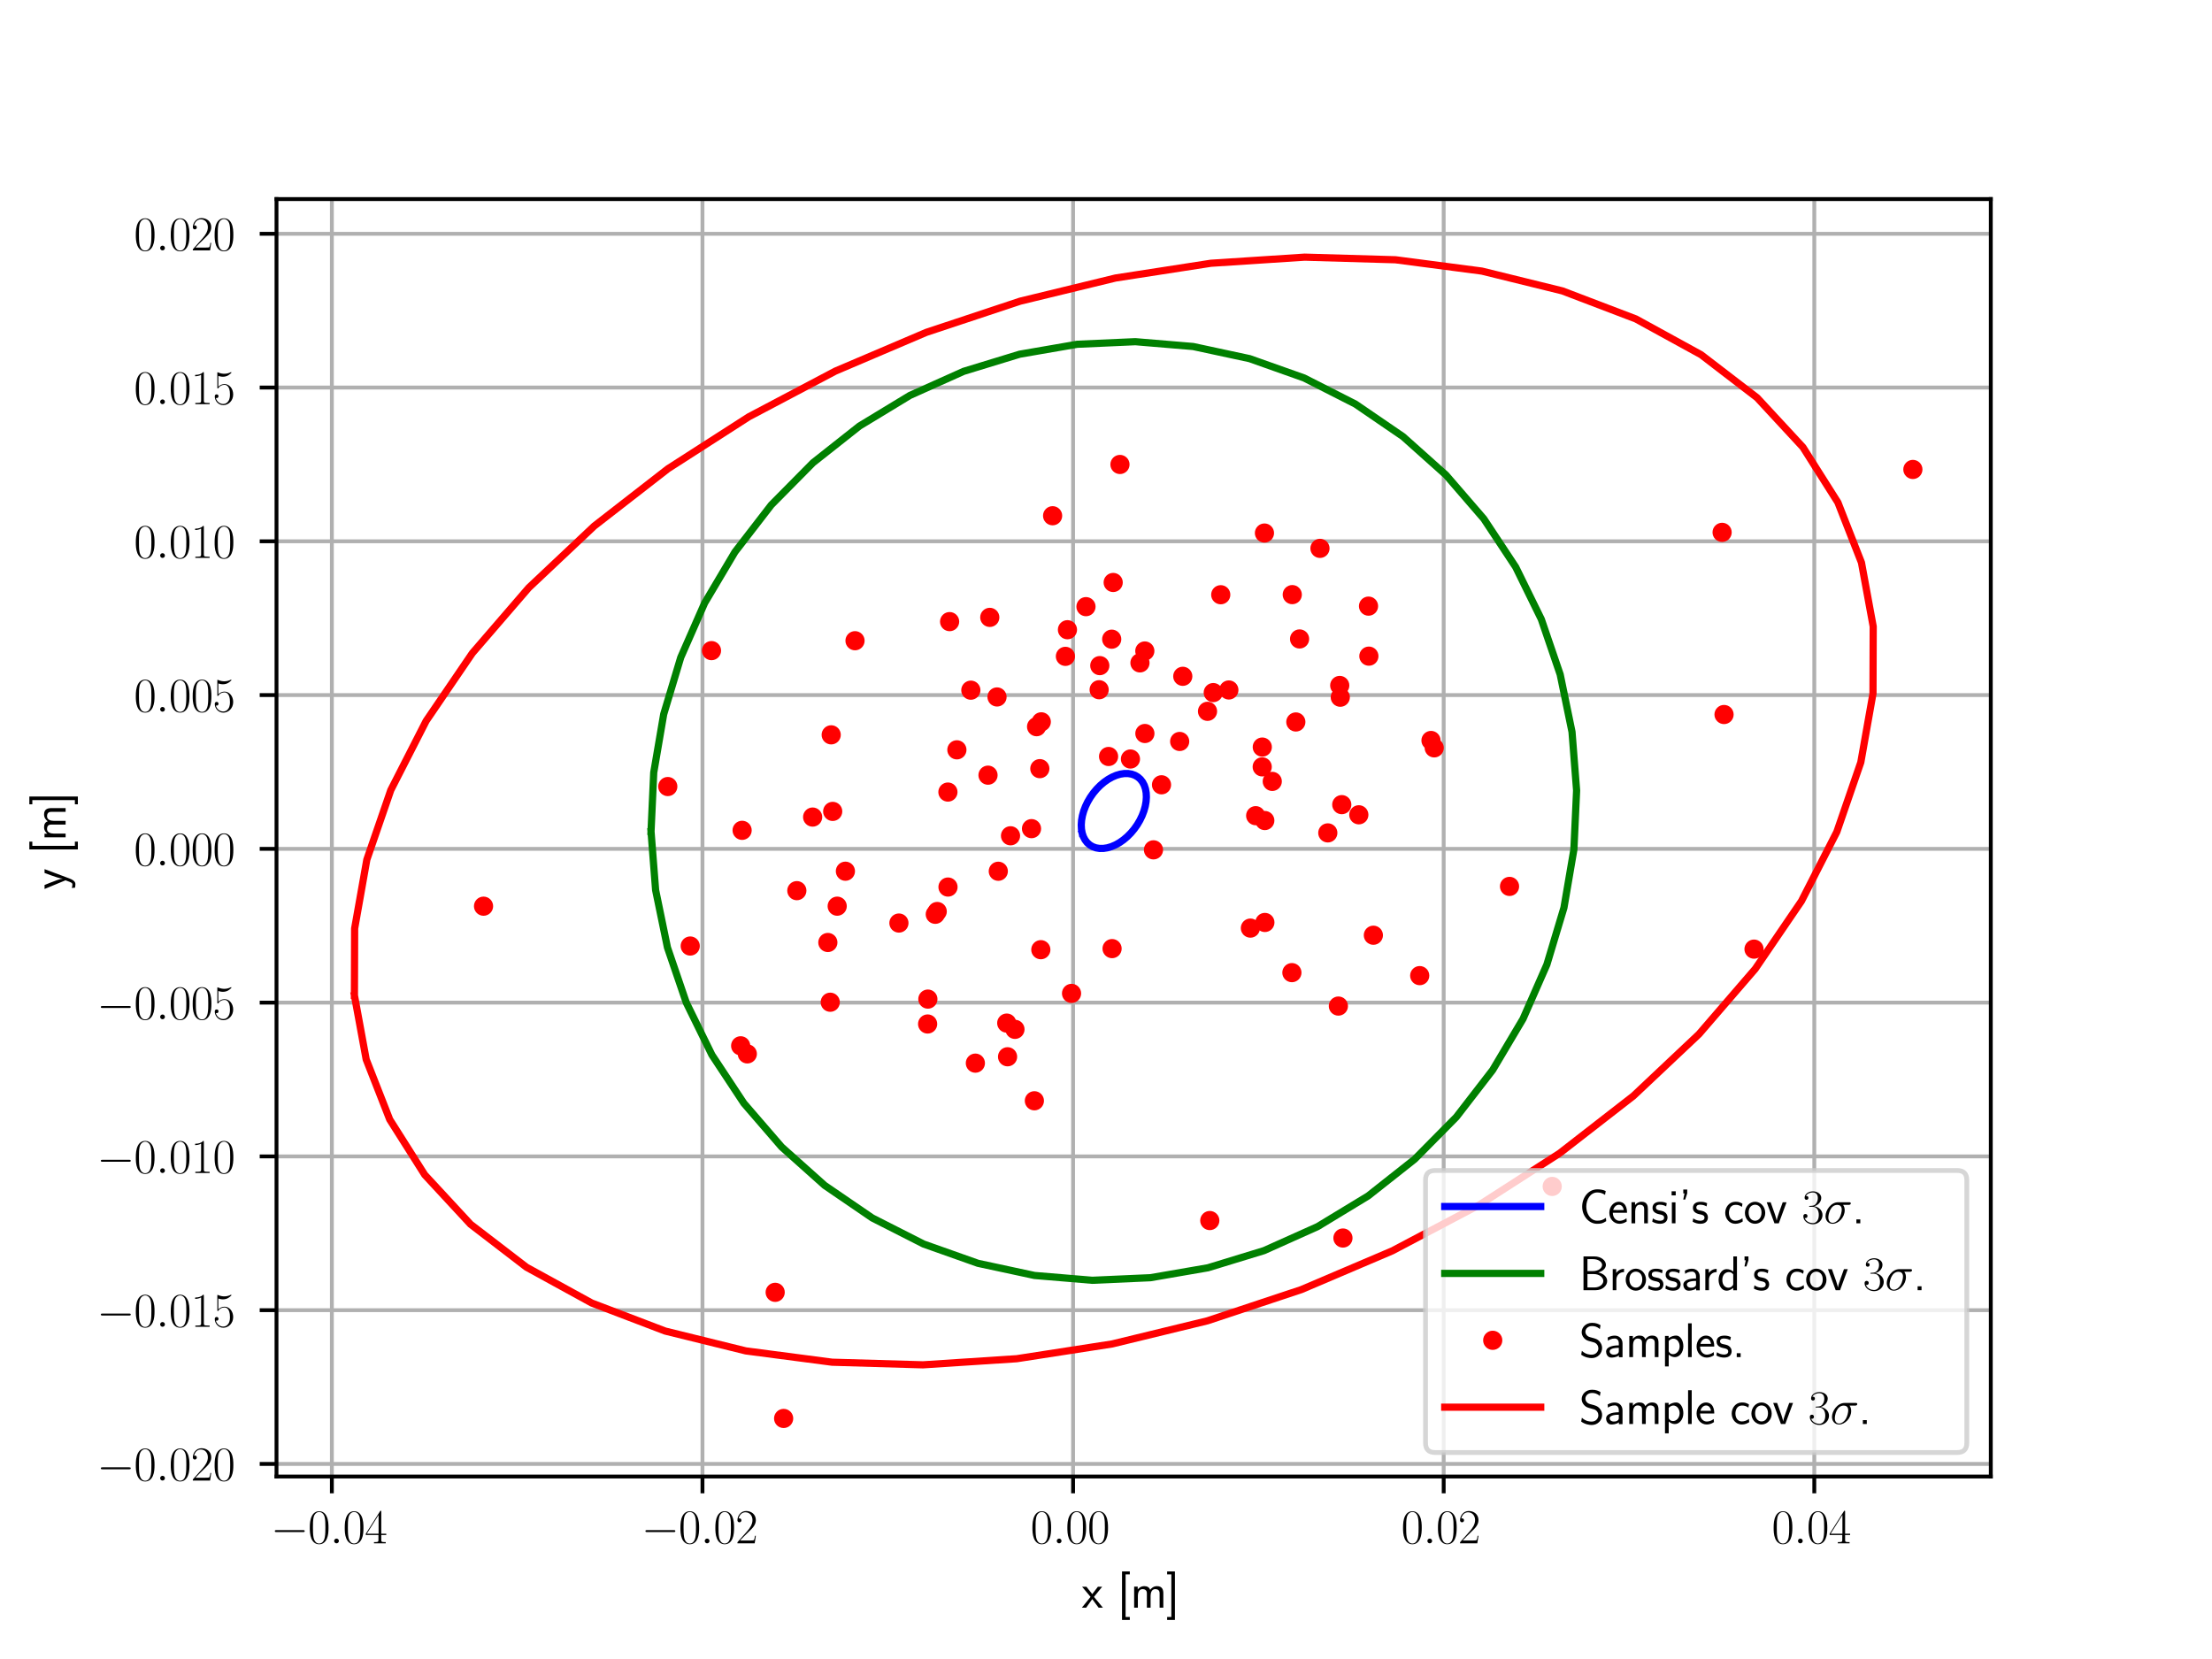 <?xml version="1.0" encoding="utf-8" standalone="no"?>
<!DOCTYPE svg PUBLIC "-//W3C//DTD SVG 1.1//EN"
  "http://www.w3.org/Graphics/SVG/1.1/DTD/svg11.dtd">
<svg xmlns:xlink="http://www.w3.org/1999/xlink" width="460.8pt" height="345.6pt" viewBox="0 0 460.8 345.6" xmlns="http://www.w3.org/2000/svg" version="1.1">
 <defs>
  <style type="text/css">*{stroke-linejoin: round; stroke-linecap: butt}</style>
 </defs>
 <g id="figure_1">
  <g id="patch_1">
   <path d="M 0 345.6 
L 460.8 345.6 
L 460.8 0 
L 0 0 
z
" style="fill: #ffffff"/>
  </g>
  <g id="axes_1">
   <g id="patch_2">
    <path d="M 57.6 307.584 
L 414.72 307.584 
L 414.72 41.472 
L 57.6 41.472 
z
" style="fill: #ffffff"/>
   </g>
   <g id="patch_3">
    <path d="M 225.437 173.549 
L 225.288 172.721 
L 225.245 171.834 
L 225.31 170.901 
L 225.48 169.937 
L 225.754 168.958 
L 226.127 167.978 
L 226.592 167.014 
L 227.144 166.08 
L 227.772 165.191 
L 228.468 164.362 
L 229.22 163.604 
L 230.016 162.931 
L 230.844 162.353 
L 231.69 161.878 
L 232.542 161.515 
L 233.386 161.269 
L 234.208 161.144 
L 234.996 161.142 
L 235.737 161.264 
L 236.42 161.506 
L 237.033 161.865 
L 237.568 162.336 
L 238.015 162.912 
L 238.367 163.582 
L 238.62 164.337 
L 238.769 165.165 
L 238.811 166.052 
L 238.747 166.985 
L 238.576 167.949 
L 238.303 168.928 
L 237.93 169.908 
L 237.464 170.872 
L 236.913 171.806 
L 236.284 172.695 
L 235.588 173.525 
L 234.837 174.282 
L 234.041 174.955 
L 233.213 175.534 
L 232.366 176.008 
L 231.515 176.371 
L 230.671 176.617 
L 229.849 176.742 
L 229.061 176.744 
L 228.32 176.623 
L 227.637 176.38 
L 227.024 176.021 
L 226.489 175.55 
L 226.042 174.974 
L 225.689 174.304 
L 225.437 173.549 
L 225.437 173.549 
z
" clip-path="url(#pf38815ed8c)" style="fill: none; opacity: 0"/>
   </g>
   <g id="patch_4">
    <path d="M 135.621 173.217 
L 136.184 160.939 
L 138.259 148.788 
L 141.812 136.955 
L 146.788 125.626 
L 153.109 114.981 
L 160.674 105.186 
L 169.365 96.397 
L 179.043 88.752 
L 189.557 82.372 
L 200.742 77.357 
L 212.419 73.786 
L 224.406 71.716 
L 236.513 71.179 
L 248.549 72.184 
L 260.325 74.715 
L 271.654 78.732 
L 282.359 84.172 
L 292.269 90.949 
L 301.23 98.956 
L 309.099 108.066 
L 315.753 118.136 
L 321.087 129.008 
L 325.016 140.51 
L 327.478 152.46 
L 328.436 164.67 
L 327.873 176.947 
L 325.798 189.098 
L 322.244 200.931 
L 317.268 212.26 
L 310.948 222.906 
L 303.382 232.7 
L 294.692 241.489 
L 285.013 249.134 
L 274.499 255.515 
L 263.315 260.53 
L 251.638 264.1 
L 239.651 266.17 
L 227.544 266.707 
L 215.508 265.702 
L 203.732 263.171 
L 192.403 259.154 
L 181.698 253.714 
L 171.787 246.937 
L 162.827 238.931 
L 154.957 229.82 
L 148.303 219.75 
L 142.97 208.878 
L 139.041 197.376 
L 136.578 185.427 
L 135.621 173.217 
L 135.621 173.217 
z
" clip-path="url(#pf38815ed8c)" style="fill: none; opacity: 0"/>
   </g>
   <g id="patch_5">
    <path d="M 73.833 207.358 
L 73.878 193.415 
L 76.417 179.086 
L 81.41 164.597 
L 88.778 150.177 
L 98.406 136.052 
L 110.141 122.446 
L 123.798 109.574 
L 139.162 97.638 
L 155.99 86.826 
L 174.018 77.31 
L 192.961 69.238 
L 212.519 62.739 
L 232.386 57.915 
L 252.246 54.842 
L 271.788 53.568 
L 290.703 54.114 
L 308.693 56.471 
L 325.473 60.601 
L 340.78 66.44 
L 354.372 73.896 
L 366.034 82.85 
L 375.583 93.163 
L 382.868 104.67 
L 387.774 117.191 
L 390.224 130.528 
L 390.179 144.471 
L 387.64 158.8 
L 382.647 173.289 
L 375.278 187.71 
L 365.651 201.834 
L 353.916 215.44 
L 340.259 228.312 
L 324.895 240.248 
L 308.066 251.06 
L 290.038 260.577 
L 271.096 268.648 
L 251.537 275.147 
L 231.671 279.971 
L 211.81 283.044 
L 192.268 284.318 
L 173.353 283.772 
L 155.364 281.416 
L 138.583 277.285 
L 123.277 271.446 
L 109.685 263.99 
L 98.023 255.036 
L 88.474 244.724 
L 81.189 233.216 
L 76.283 220.695 
L 73.833 207.358 
L 73.833 207.358 
z
" clip-path="url(#pf38815ed8c)" style="fill: none; opacity: 0"/>
   </g>
   <g id="matplotlib.axis_1">
    <g id="xtick_1">
     <g id="line2d_1">
      <path d="M 69.133 307.584 
L 69.133 41.472 
" clip-path="url(#pf38815ed8c)" style="fill: none; stroke: #b0b0b0; stroke-width: 0.8; stroke-linecap: square"/>
     </g>
     <g id="line2d_2">
      <defs>
       <path id="m857e8a1bb2" d="M 0 0 
L 0 3.5 
" style="stroke: #000000; stroke-width: 0.8"/>
      </defs>
      <g>
       <use xlink:href="#m857e8a1bb2" x="69.133" y="307.584" style="stroke: #000000; stroke-width: 0.8"/>
      </g>
     </g>
     <g id="text_1">
      <!-- $\mathdefault{−0.04}$ -->
      <g transform="translate(56.403 321.502) scale(0.1 -0.1)">
       <defs>
        <path id="CMSY10-0" d="M 4218 1472 
C 4326 1472 4442 1472 4442 1600 
C 4442 1728 4326 1728 4218 1728 
L 755 1728 
C 646 1728 531 1728 531 1600 
C 531 1472 646 1472 755 1472 
L 4218 1472 
z
" transform="scale(0.016)"/>
        <path id="CMR17-30" d="M 2688 2025 
C 2688 2416 2682 3080 2413 3591 
C 2176 4039 1798 4198 1466 4198 
C 1158 4198 768 4058 525 3597 
C 269 3118 243 2524 243 2025 
C 243 1661 250 1106 448 619 
C 723 -39 1216 -128 1466 -128 
C 1760 -128 2208 -7 2470 600 
C 2662 1042 2688 1559 2688 2025 
z
M 1466 -26 
C 1056 -26 813 325 723 812 
C 653 1188 653 1738 653 2096 
C 653 2588 653 2997 736 3387 
C 858 3929 1216 4096 1466 4096 
C 1728 4096 2067 3923 2189 3400 
C 2272 3036 2278 2607 2278 2096 
C 2278 1680 2278 1169 2202 792 
C 2067 95 1690 -26 1466 -26 
z
" transform="scale(0.016)"/>
        <path id="CMMI12-3a" d="M 1178 307 
C 1178 492 1024 619 870 619 
C 685 619 557 466 557 313 
C 557 128 710 0 864 0 
C 1050 0 1178 153 1178 307 
z
" transform="scale(0.016)"/>
        <path id="CMR17-34" d="M 2150 4122 
C 2150 4256 2144 4256 2029 4256 
L 128 1254 
L 128 1088 
L 1779 1088 
L 1779 457 
C 1779 224 1766 160 1318 160 
L 1197 160 
L 1197 0 
C 1402 0 1747 0 1965 0 
C 2182 0 2528 0 2733 0 
L 2733 160 
L 2611 160 
C 2163 160 2150 224 2150 457 
L 2150 1088 
L 2803 1088 
L 2803 1254 
L 2150 1254 
L 2150 4122 
z
M 1798 3703 
L 1798 1254 
L 256 1254 
L 1798 3703 
z
" transform="scale(0.016)"/>
       </defs>
       <use xlink:href="#CMSY10-0" transform="scale(0.996)"/>
       <use xlink:href="#CMR17-30" transform="translate(77.487 0) scale(0.996)"/>
       <use xlink:href="#CMMI12-3a" transform="translate(123.178 0) scale(0.996)"/>
       <use xlink:href="#CMR17-30" transform="translate(150.275 0) scale(0.996)"/>
       <use xlink:href="#CMR17-34" transform="translate(195.966 0) scale(0.996)"/>
      </g>
     </g>
    </g>
    <g id="xtick_2">
     <g id="line2d_3">
      <path d="M 146.338 307.584 
L 146.338 41.472 
" clip-path="url(#pf38815ed8c)" style="fill: none; stroke: #b0b0b0; stroke-width: 0.8; stroke-linecap: square"/>
     </g>
     <g id="line2d_4">
      <g>
       <use xlink:href="#m857e8a1bb2" x="146.338" y="307.584" style="stroke: #000000; stroke-width: 0.8"/>
      </g>
     </g>
     <g id="text_2">
      <!-- $\mathdefault{−0.02}$ -->
      <g transform="translate(133.608 321.502) scale(0.1 -0.1)">
       <defs>
        <path id="CMR17-32" d="M 2669 989 
L 2554 989 
C 2490 536 2438 459 2413 420 
C 2381 369 1920 369 1830 369 
L 602 369 
C 832 619 1280 1072 1824 1597 
C 2214 1967 2669 2402 2669 3035 
C 2669 3790 2067 4224 1395 4224 
C 691 4224 262 3604 262 3030 
C 262 2780 448 2748 525 2748 
C 589 2748 781 2787 781 3010 
C 781 3207 614 3264 525 3264 
C 486 3264 448 3258 422 3245 
C 544 3790 915 4058 1306 4058 
C 1862 4058 2227 3617 2227 3035 
C 2227 2479 1901 2000 1536 1584 
L 262 146 
L 262 0 
L 2515 0 
L 2669 989 
z
" transform="scale(0.016)"/>
       </defs>
       <use xlink:href="#CMSY10-0" transform="scale(0.996)"/>
       <use xlink:href="#CMR17-30" transform="translate(77.487 0) scale(0.996)"/>
       <use xlink:href="#CMMI12-3a" transform="translate(123.178 0) scale(0.996)"/>
       <use xlink:href="#CMR17-30" transform="translate(150.275 0) scale(0.996)"/>
       <use xlink:href="#CMR17-32" transform="translate(195.966 0) scale(0.996)"/>
      </g>
     </g>
    </g>
    <g id="xtick_3">
     <g id="line2d_5">
      <path d="M 223.542 307.584 
L 223.542 41.472 
" clip-path="url(#pf38815ed8c)" style="fill: none; stroke: #b0b0b0; stroke-width: 0.8; stroke-linecap: square"/>
     </g>
     <g id="line2d_6">
      <g>
       <use xlink:href="#m857e8a1bb2" x="223.542" y="307.584" style="stroke: #000000; stroke-width: 0.8"/>
      </g>
     </g>
     <g id="text_3">
      <!-- $\mathdefault{0.00}$ -->
      <g transform="translate(214.687 321.502) scale(0.1 -0.1)">
       <use xlink:href="#CMR17-30" transform="scale(0.996)"/>
       <use xlink:href="#CMMI12-3a" transform="translate(45.69 0) scale(0.996)"/>
       <use xlink:href="#CMR17-30" transform="translate(72.788 0) scale(0.996)"/>
       <use xlink:href="#CMR17-30" transform="translate(118.478 0) scale(0.996)"/>
      </g>
     </g>
    </g>
    <g id="xtick_4">
     <g id="line2d_7">
      <path d="M 300.747 307.584 
L 300.747 41.472 
" clip-path="url(#pf38815ed8c)" style="fill: none; stroke: #b0b0b0; stroke-width: 0.8; stroke-linecap: square"/>
     </g>
     <g id="line2d_8">
      <g>
       <use xlink:href="#m857e8a1bb2" x="300.747" y="307.584" style="stroke: #000000; stroke-width: 0.8"/>
      </g>
     </g>
     <g id="text_4">
      <!-- $\mathdefault{0.02}$ -->
      <g transform="translate(291.891 321.502) scale(0.1 -0.1)">
       <use xlink:href="#CMR17-30" transform="scale(0.996)"/>
       <use xlink:href="#CMMI12-3a" transform="translate(45.69 0) scale(0.996)"/>
       <use xlink:href="#CMR17-30" transform="translate(72.788 0) scale(0.996)"/>
       <use xlink:href="#CMR17-32" transform="translate(118.478 0) scale(0.996)"/>
      </g>
     </g>
    </g>
    <g id="xtick_5">
     <g id="line2d_9">
      <path d="M 377.951 307.584 
L 377.951 41.472 
" clip-path="url(#pf38815ed8c)" style="fill: none; stroke: #b0b0b0; stroke-width: 0.8; stroke-linecap: square"/>
     </g>
     <g id="line2d_10">
      <g>
       <use xlink:href="#m857e8a1bb2" x="377.951" y="307.584" style="stroke: #000000; stroke-width: 0.8"/>
      </g>
     </g>
     <g id="text_5">
      <!-- $\mathdefault{0.04}$ -->
      <g transform="translate(369.096 321.502) scale(0.1 -0.1)">
       <use xlink:href="#CMR17-30" transform="scale(0.996)"/>
       <use xlink:href="#CMMI12-3a" transform="translate(45.69 0) scale(0.996)"/>
       <use xlink:href="#CMR17-30" transform="translate(72.788 0) scale(0.996)"/>
       <use xlink:href="#CMR17-34" transform="translate(118.478 0) scale(0.996)"/>
      </g>
     </g>
    </g>
    <g id="text_6">
     <!-- x [m] -->
     <g transform="translate(225.367 334.912) scale(0.1 -0.1)">
      <defs>
       <path id="CMSS17-78" d="M 1587 1414 
L 2656 2739 
L 2099 2739 
L 1363 1777 
L 602 2739 
L 32 2739 
L 1139 1414 
L 0 0 
L 563 0 
L 1363 1121 
L 2195 0 
L 2758 0 
L 1587 1414 
z
" transform="scale(0.016)"/>
       <path id="CMSS17-5b" d="M 1613 -1600 
L 1613 -1212 
L 1062 -1212 
L 1062 4352 
L 1613 4352 
L 1613 4741 
L 595 4741 
L 595 -1600 
L 1613 -1600 
z
" transform="scale(0.016)"/>
       <path id="CMSS17-6d" d="M 4288 1877 
C 4288 2308 4179 2816 3462 2816 
C 2982 2816 2694 2516 2566 2331 
C 2451 2670 2182 2816 1798 2816 
C 1363 2816 1088 2568 941 2389 
L 941 2758 
L 474 2758 
L 474 0 
L 960 0 
L 960 1559 
C 960 1939 1101 2428 1555 2428 
C 2138 2428 2138 2016 2138 1829 
L 2138 0 
L 2624 0 
L 2624 1559 
C 2624 1939 2765 2428 3219 2428 
C 3802 2428 3802 2016 3802 1829 
L 3802 0 
L 4288 0 
L 4288 1877 
z
" transform="scale(0.016)"/>
       <path id="CMSS17-5d" d="M 1146 4741 
L 128 4741 
L 128 4352 
L 678 4352 
L 678 -1212 
L 128 -1212 
L 128 -1600 
L 1146 -1600 
L 1146 4741 
z
" transform="scale(0.016)"/>
      </defs>
      <use xlink:href="#CMSS17-78" transform="scale(0.996)"/>
      <use xlink:href="#CMSS17-5b" transform="translate(74.229 0) scale(0.996)"/>
      <use xlink:href="#CMSS17-6d" transform="translate(101.415 0) scale(0.996)"/>
      <use xlink:href="#CMSS17-5d" transform="translate(175.644 0) scale(0.996)"/>
     </g>
    </g>
   </g>
   <g id="matplotlib.axis_2">
    <g id="ytick_1">
     <g id="line2d_11">
      <path d="M 57.6 304.964 
L 414.72 304.964 
" clip-path="url(#pf38815ed8c)" style="fill: none; stroke: #b0b0b0; stroke-width: 0.8; stroke-linecap: square"/>
     </g>
     <g id="line2d_12">
      <defs>
       <path id="m4679d84876" d="M 0 0 
L -3.5 0 
" style="stroke: #000000; stroke-width: 0.8"/>
      </defs>
      <g>
       <use xlink:href="#m4679d84876" x="57.6" y="304.964" style="stroke: #000000; stroke-width: 0.8"/>
      </g>
     </g>
     <g id="text_7">
      <!-- $\mathdefault{−0.020}$ -->
      <g transform="translate(20.159 308.423) scale(0.1 -0.1)">
       <use xlink:href="#CMSY10-0" transform="scale(0.996)"/>
       <use xlink:href="#CMR17-30" transform="translate(77.487 0) scale(0.996)"/>
       <use xlink:href="#CMMI12-3a" transform="translate(123.178 0) scale(0.996)"/>
       <use xlink:href="#CMR17-30" transform="translate(150.275 0) scale(0.996)"/>
       <use xlink:href="#CMR17-32" transform="translate(195.966 0) scale(0.996)"/>
       <use xlink:href="#CMR17-30" transform="translate(241.656 0) scale(0.996)"/>
      </g>
     </g>
    </g>
    <g id="ytick_2">
     <g id="line2d_13">
      <path d="M 57.6 272.931 
L 414.72 272.931 
" clip-path="url(#pf38815ed8c)" style="fill: none; stroke: #b0b0b0; stroke-width: 0.8; stroke-linecap: square"/>
     </g>
     <g id="line2d_14">
      <g>
       <use xlink:href="#m4679d84876" x="57.6" y="272.931" style="stroke: #000000; stroke-width: 0.8"/>
      </g>
     </g>
     <g id="text_8">
      <!-- $\mathdefault{−0.015}$ -->
      <g transform="translate(20.159 276.39) scale(0.1 -0.1)">
       <defs>
        <path id="CMR17-31" d="M 1702 4058 
C 1702 4192 1696 4192 1606 4192 
C 1357 3916 979 3827 621 3827 
C 602 3827 570 3827 563 3808 
C 557 3795 557 3782 557 3648 
C 755 3648 1088 3686 1344 3839 
L 1344 461 
C 1344 236 1331 160 781 160 
L 589 160 
L 589 0 
C 896 0 1216 0 1523 0 
C 1830 0 2150 0 2458 0 
L 2458 160 
L 2266 160 
C 1715 160 1702 230 1702 458 
L 1702 4058 
z
" transform="scale(0.016)"/>
        <path id="CMR17-35" d="M 730 3692 
C 794 3666 1056 3584 1325 3584 
C 1920 3584 2246 3911 2432 4100 
C 2432 4157 2432 4192 2394 4192 
C 2387 4192 2374 4192 2323 4163 
C 2099 4058 1837 3973 1517 3973 
C 1325 3973 1037 3999 723 4139 
C 653 4171 640 4171 634 4171 
C 602 4171 595 4164 595 4037 
L 595 2203 
C 595 2089 595 2057 659 2057 
C 691 2057 704 2070 736 2114 
C 941 2401 1222 2522 1542 2522 
C 1766 2522 2246 2382 2246 1289 
C 2246 1085 2246 715 2054 421 
C 1894 159 1645 25 1370 25 
C 947 25 518 320 403 814 
C 429 807 480 795 506 795 
C 589 795 749 840 749 1038 
C 749 1210 627 1280 506 1280 
C 358 1280 262 1190 262 1011 
C 262 454 704 -128 1382 -128 
C 2042 -128 2669 440 2669 1264 
C 2669 2030 2170 2624 1549 2624 
C 1222 2624 947 2503 730 2274 
L 730 3692 
z
" transform="scale(0.016)"/>
       </defs>
       <use xlink:href="#CMSY10-0" transform="scale(0.996)"/>
       <use xlink:href="#CMR17-30" transform="translate(77.487 0) scale(0.996)"/>
       <use xlink:href="#CMMI12-3a" transform="translate(123.178 0) scale(0.996)"/>
       <use xlink:href="#CMR17-30" transform="translate(150.275 0) scale(0.996)"/>
       <use xlink:href="#CMR17-31" transform="translate(195.966 0) scale(0.996)"/>
       <use xlink:href="#CMR17-35" transform="translate(241.656 0) scale(0.996)"/>
      </g>
     </g>
    </g>
    <g id="ytick_3">
     <g id="line2d_15">
      <path d="M 57.6 240.898 
L 414.72 240.898 
" clip-path="url(#pf38815ed8c)" style="fill: none; stroke: #b0b0b0; stroke-width: 0.8; stroke-linecap: square"/>
     </g>
     <g id="line2d_16">
      <g>
       <use xlink:href="#m4679d84876" x="57.6" y="240.898" style="stroke: #000000; stroke-width: 0.8"/>
      </g>
     </g>
     <g id="text_9">
      <!-- $\mathdefault{−0.010}$ -->
      <g transform="translate(20.159 244.357) scale(0.1 -0.1)">
       <use xlink:href="#CMSY10-0" transform="scale(0.996)"/>
       <use xlink:href="#CMR17-30" transform="translate(77.487 0) scale(0.996)"/>
       <use xlink:href="#CMMI12-3a" transform="translate(123.178 0) scale(0.996)"/>
       <use xlink:href="#CMR17-30" transform="translate(150.275 0) scale(0.996)"/>
       <use xlink:href="#CMR17-31" transform="translate(195.966 0) scale(0.996)"/>
       <use xlink:href="#CMR17-30" transform="translate(241.656 0) scale(0.996)"/>
      </g>
     </g>
    </g>
    <g id="ytick_4">
     <g id="line2d_17">
      <path d="M 57.6 208.865 
L 414.72 208.865 
" clip-path="url(#pf38815ed8c)" style="fill: none; stroke: #b0b0b0; stroke-width: 0.8; stroke-linecap: square"/>
     </g>
     <g id="line2d_18">
      <g>
       <use xlink:href="#m4679d84876" x="57.6" y="208.865" style="stroke: #000000; stroke-width: 0.8"/>
      </g>
     </g>
     <g id="text_10">
      <!-- $\mathdefault{−0.005}$ -->
      <g transform="translate(20.159 212.324) scale(0.1 -0.1)">
       <use xlink:href="#CMSY10-0" transform="scale(0.996)"/>
       <use xlink:href="#CMR17-30" transform="translate(77.487 0) scale(0.996)"/>
       <use xlink:href="#CMMI12-3a" transform="translate(123.178 0) scale(0.996)"/>
       <use xlink:href="#CMR17-30" transform="translate(150.275 0) scale(0.996)"/>
       <use xlink:href="#CMR17-30" transform="translate(195.966 0) scale(0.996)"/>
       <use xlink:href="#CMR17-35" transform="translate(241.656 0) scale(0.996)"/>
      </g>
     </g>
    </g>
    <g id="ytick_5">
     <g id="line2d_19">
      <path d="M 57.6 176.832 
L 414.72 176.832 
" clip-path="url(#pf38815ed8c)" style="fill: none; stroke: #b0b0b0; stroke-width: 0.8; stroke-linecap: square"/>
     </g>
     <g id="line2d_20">
      <g>
       <use xlink:href="#m4679d84876" x="57.6" y="176.832" style="stroke: #000000; stroke-width: 0.8"/>
      </g>
     </g>
     <g id="text_11">
      <!-- $\mathdefault{0.000}$ -->
      <g transform="translate(27.907 180.291) scale(0.1 -0.1)">
       <use xlink:href="#CMR17-30" transform="scale(0.996)"/>
       <use xlink:href="#CMMI12-3a" transform="translate(45.69 0) scale(0.996)"/>
       <use xlink:href="#CMR17-30" transform="translate(72.788 0) scale(0.996)"/>
       <use xlink:href="#CMR17-30" transform="translate(118.478 0) scale(0.996)"/>
       <use xlink:href="#CMR17-30" transform="translate(164.169 0) scale(0.996)"/>
      </g>
     </g>
    </g>
    <g id="ytick_6">
     <g id="line2d_21">
      <path d="M 57.6 144.799 
L 414.72 144.799 
" clip-path="url(#pf38815ed8c)" style="fill: none; stroke: #b0b0b0; stroke-width: 0.8; stroke-linecap: square"/>
     </g>
     <g id="line2d_22">
      <g>
       <use xlink:href="#m4679d84876" x="57.6" y="144.799" style="stroke: #000000; stroke-width: 0.8"/>
      </g>
     </g>
     <g id="text_12">
      <!-- $\mathdefault{0.005}$ -->
      <g transform="translate(27.907 148.258) scale(0.1 -0.1)">
       <use xlink:href="#CMR17-30" transform="scale(0.996)"/>
       <use xlink:href="#CMMI12-3a" transform="translate(45.69 0) scale(0.996)"/>
       <use xlink:href="#CMR17-30" transform="translate(72.788 0) scale(0.996)"/>
       <use xlink:href="#CMR17-30" transform="translate(118.478 0) scale(0.996)"/>
       <use xlink:href="#CMR17-35" transform="translate(164.169 0) scale(0.996)"/>
      </g>
     </g>
    </g>
    <g id="ytick_7">
     <g id="line2d_23">
      <path d="M 57.6 112.766 
L 414.72 112.766 
" clip-path="url(#pf38815ed8c)" style="fill: none; stroke: #b0b0b0; stroke-width: 0.8; stroke-linecap: square"/>
     </g>
     <g id="line2d_24">
      <g>
       <use xlink:href="#m4679d84876" x="57.6" y="112.766" style="stroke: #000000; stroke-width: 0.8"/>
      </g>
     </g>
     <g id="text_13">
      <!-- $\mathdefault{0.010}$ -->
      <g transform="translate(27.907 116.225) scale(0.1 -0.1)">
       <use xlink:href="#CMR17-30" transform="scale(0.996)"/>
       <use xlink:href="#CMMI12-3a" transform="translate(45.69 0) scale(0.996)"/>
       <use xlink:href="#CMR17-30" transform="translate(72.788 0) scale(0.996)"/>
       <use xlink:href="#CMR17-31" transform="translate(118.478 0) scale(0.996)"/>
       <use xlink:href="#CMR17-30" transform="translate(164.169 0) scale(0.996)"/>
      </g>
     </g>
    </g>
    <g id="ytick_8">
     <g id="line2d_25">
      <path d="M 57.6 80.733 
L 414.72 80.733 
" clip-path="url(#pf38815ed8c)" style="fill: none; stroke: #b0b0b0; stroke-width: 0.8; stroke-linecap: square"/>
     </g>
     <g id="line2d_26">
      <g>
       <use xlink:href="#m4679d84876" x="57.6" y="80.733" style="stroke: #000000; stroke-width: 0.8"/>
      </g>
     </g>
     <g id="text_14">
      <!-- $\mathdefault{0.015}$ -->
      <g transform="translate(27.907 84.193) scale(0.1 -0.1)">
       <use xlink:href="#CMR17-30" transform="scale(0.996)"/>
       <use xlink:href="#CMMI12-3a" transform="translate(45.69 0) scale(0.996)"/>
       <use xlink:href="#CMR17-30" transform="translate(72.788 0) scale(0.996)"/>
       <use xlink:href="#CMR17-31" transform="translate(118.478 0) scale(0.996)"/>
       <use xlink:href="#CMR17-35" transform="translate(164.169 0) scale(0.996)"/>
      </g>
     </g>
    </g>
    <g id="ytick_9">
     <g id="line2d_27">
      <path d="M 57.6 48.7 
L 414.72 48.7 
" clip-path="url(#pf38815ed8c)" style="fill: none; stroke: #b0b0b0; stroke-width: 0.8; stroke-linecap: square"/>
     </g>
     <g id="line2d_28">
      <g>
       <use xlink:href="#m4679d84876" x="57.6" y="48.7" style="stroke: #000000; stroke-width: 0.8"/>
      </g>
     </g>
     <g id="text_15">
      <!-- $\mathdefault{0.020}$ -->
      <g transform="translate(27.907 52.16) scale(0.1 -0.1)">
       <use xlink:href="#CMR17-30" transform="scale(0.996)"/>
       <use xlink:href="#CMMI12-3a" transform="translate(45.69 0) scale(0.996)"/>
       <use xlink:href="#CMR17-30" transform="translate(72.788 0) scale(0.996)"/>
       <use xlink:href="#CMR17-32" transform="translate(118.478 0) scale(0.996)"/>
       <use xlink:href="#CMR17-30" transform="translate(164.169 0) scale(0.996)"/>
      </g>
     </g>
    </g>
    <g id="text_16">
     <!-- y [m] -->
     <g transform="translate(13.668 185.321) rotate(-90) scale(0.1 -0.1)">
      <defs>
       <path id="CMSS17-79" d="M 2675 2752 
L 2176 2752 
C 1632 1294 1446 702 1434 383 
L 1427 383 
C 1408 696 1126 1460 902 2007 
L 602 2752 
L 83 2752 
L 1216 13 
C 1146 -178 1043 -465 1011 -529 
C 870 -885 774 -885 672 -885 
C 646 -885 442 -885 211 -809 
L 250 -1229 
C 410 -1261 570 -1280 685 -1280 
C 845 -1280 1165 -1280 1459 -497 
L 2675 2752 
z
" transform="scale(0.016)"/>
      </defs>
      <use xlink:href="#CMSS17-79" transform="scale(0.996)"/>
      <use xlink:href="#CMSS17-5b" transform="translate(74.229 0) scale(0.996)"/>
      <use xlink:href="#CMSS17-6d" transform="translate(101.415 0) scale(0.996)"/>
      <use xlink:href="#CMSS17-5d" transform="translate(175.644 0) scale(0.996)"/>
     </g>
    </g>
   </g>
   <g id="line2d_29">
    <path d="M 225.437 173.549 
L 225.288 172.721 
L 225.245 171.834 
L 225.31 170.901 
L 225.48 169.937 
L 225.754 168.958 
L 226.127 167.978 
L 226.592 167.014 
L 227.144 166.08 
L 227.772 165.191 
L 228.468 164.362 
L 229.22 163.604 
L 230.016 162.931 
L 230.844 162.353 
L 231.69 161.878 
L 232.542 161.515 
L 233.386 161.269 
L 234.208 161.144 
L 234.996 161.142 
L 235.737 161.264 
L 236.42 161.506 
L 237.033 161.865 
L 237.568 162.336 
L 238.015 162.912 
L 238.367 163.582 
L 238.62 164.337 
L 238.769 165.165 
L 238.811 166.052 
L 238.747 166.985 
L 238.576 167.949 
L 238.303 168.928 
L 237.93 169.908 
L 237.464 170.872 
L 236.913 171.806 
L 236.284 172.695 
L 235.588 173.525 
L 234.837 174.282 
L 234.041 174.955 
L 233.213 175.534 
L 232.366 176.008 
L 231.515 176.371 
L 230.671 176.617 
L 229.849 176.742 
L 229.061 176.744 
L 228.32 176.623 
L 227.637 176.38 
L 227.024 176.021 
L 226.489 175.55 
L 226.042 174.974 
L 225.689 174.304 
L 225.437 173.549 
" clip-path="url(#pf38815ed8c)" style="fill: none; stroke: #0000ff; stroke-width: 1.5; stroke-linecap: square"/>
   </g>
   <g id="line2d_30">
    <path d="M 135.621 173.217 
L 136.184 160.939 
L 138.259 148.788 
L 141.812 136.955 
L 146.788 125.626 
L 153.109 114.981 
L 160.674 105.186 
L 169.365 96.397 
L 179.043 88.752 
L 189.557 82.372 
L 200.742 77.357 
L 212.419 73.786 
L 224.406 71.716 
L 236.513 71.179 
L 248.549 72.184 
L 260.325 74.715 
L 271.654 78.732 
L 282.359 84.172 
L 292.269 90.949 
L 301.23 98.956 
L 309.099 108.066 
L 315.753 118.136 
L 321.087 129.008 
L 325.016 140.51 
L 327.478 152.46 
L 328.436 164.67 
L 327.873 176.947 
L 325.798 189.098 
L 322.244 200.931 
L 317.268 212.26 
L 310.948 222.906 
L 303.382 232.7 
L 294.692 241.489 
L 285.013 249.134 
L 274.499 255.515 
L 263.315 260.53 
L 251.638 264.1 
L 239.651 266.17 
L 227.544 266.707 
L 215.508 265.702 
L 203.732 263.171 
L 192.403 259.154 
L 181.698 253.714 
L 171.787 246.937 
L 162.827 238.931 
L 154.957 229.82 
L 148.303 219.75 
L 142.97 208.878 
L 139.041 197.376 
L 136.578 185.427 
L 135.621 173.217 
" clip-path="url(#pf38815ed8c)" style="fill: none; stroke: #008000; stroke-width: 1.5; stroke-linecap: square"/>
   </g>
   <g id="line2d_31">
    <defs>
     <path id="m3ee3b9a187" d="M 0 1.5 
C 0.398 1.5 0.779 1.342 1.061 1.061 
C 1.342 0.779 1.5 0.398 1.5 0 
C 1.5 -0.398 1.342 -0.779 1.061 -1.061 
C 0.779 -1.342 0.398 -1.5 0 -1.5 
C -0.398 -1.5 -0.779 -1.342 -1.061 -1.061 
C -1.342 -0.779 -1.5 -0.398 -1.5 0 
C -1.5 0.398 -1.342 0.779 -1.061 1.061 
C -0.779 1.342 -0.398 1.5 0 1.5 
z
" style="stroke: #ff0000"/>
    </defs>
    <g clip-path="url(#pf38815ed8c)">
     <use xlink:href="#m3ee3b9a187" x="223.223" y="206.944" style="fill: #ff0000; stroke: #ff0000"/>
     <use xlink:href="#m3ee3b9a187" x="238.487" y="135.614" style="fill: #ff0000; stroke: #ff0000"/>
     <use xlink:href="#m3ee3b9a187" x="260.48" y="193.341" style="fill: #ff0000; stroke: #ff0000"/>
     <use xlink:href="#m3ee3b9a187" x="286.098" y="194.824" style="fill: #ff0000; stroke: #ff0000"/>
     <use xlink:href="#m3ee3b9a187" x="228.973" y="143.685" style="fill: #ff0000; stroke: #ff0000"/>
     <use xlink:href="#m3ee3b9a187" x="269.203" y="123.871" style="fill: #ff0000; stroke: #ff0000"/>
     <use xlink:href="#m3ee3b9a187" x="269.126" y="202.617" style="fill: #ff0000; stroke: #ff0000"/>
     <use xlink:href="#m3ee3b9a187" x="165.996" y="185.54" style="fill: #ff0000; stroke: #ff0000"/>
     <use xlink:href="#m3ee3b9a187" x="237.475" y="138.091" style="fill: #ff0000; stroke: #ff0000"/>
     <use xlink:href="#m3ee3b9a187" x="207.698" y="145.19" style="fill: #ff0000; stroke: #ff0000"/>
     <use xlink:href="#m3ee3b9a187" x="231.897" y="121.341" style="fill: #ff0000; stroke: #ff0000"/>
     <use xlink:href="#m3ee3b9a187" x="202.244" y="143.778" style="fill: #ff0000; stroke: #ff0000"/>
     <use xlink:href="#m3ee3b9a187" x="193.291" y="208.13" style="fill: #ff0000; stroke: #ff0000"/>
     <use xlink:href="#m3ee3b9a187" x="209.722" y="213.128" style="fill: #ff0000; stroke: #ff0000"/>
     <use xlink:href="#m3ee3b9a187" x="231.59" y="133.153" style="fill: #ff0000; stroke: #ff0000"/>
     <use xlink:href="#m3ee3b9a187" x="254.304" y="123.894" style="fill: #ff0000; stroke: #ff0000"/>
     <use xlink:href="#m3ee3b9a187" x="193.24" y="213.317" style="fill: #ff0000; stroke: #ff0000"/>
     <use xlink:href="#m3ee3b9a187" x="263.497" y="192.165" style="fill: #ff0000; stroke: #ff0000"/>
     <use xlink:href="#m3ee3b9a187" x="263.481" y="170.933" style="fill: #ff0000; stroke: #ff0000"/>
     <use xlink:href="#m3ee3b9a187" x="199.336" y="156.203" style="fill: #ff0000; stroke: #ff0000"/>
     <use xlink:href="#m3ee3b9a187" x="298.775" y="155.793" style="fill: #ff0000; stroke: #ff0000"/>
     <use xlink:href="#m3ee3b9a187" x="222.369" y="131.183" style="fill: #ff0000; stroke: #ff0000"/>
     <use xlink:href="#m3ee3b9a187" x="154.294" y="217.859" style="fill: #ff0000; stroke: #ff0000"/>
     <use xlink:href="#m3ee3b9a187" x="197.469" y="165.003" style="fill: #ff0000; stroke: #ff0000"/>
     <use xlink:href="#m3ee3b9a187" x="205.821" y="161.482" style="fill: #ff0000; stroke: #ff0000"/>
     <use xlink:href="#m3ee3b9a187" x="216.919" y="150.37" style="fill: #ff0000; stroke: #ff0000"/>
     <use xlink:href="#m3ee3b9a187" x="240.29" y="177.037" style="fill: #ff0000; stroke: #ff0000"/>
     <use xlink:href="#m3ee3b9a187" x="197.486" y="184.788" style="fill: #ff0000; stroke: #ff0000"/>
     <use xlink:href="#m3ee3b9a187" x="163.246" y="295.488" style="fill: #ff0000; stroke: #ff0000"/>
     <use xlink:href="#m3ee3b9a187" x="209.895" y="220.144" style="fill: #ff0000; stroke: #ff0000"/>
     <use xlink:href="#m3ee3b9a187" x="187.262" y="192.287" style="fill: #ff0000; stroke: #ff0000"/>
     <use xlink:href="#m3ee3b9a187" x="323.352" y="247.153" style="fill: #ff0000; stroke: #ff0000"/>
     <use xlink:href="#m3ee3b9a187" x="173.466" y="169.03" style="fill: #ff0000; stroke: #ff0000"/>
     <use xlink:href="#m3ee3b9a187" x="178.117" y="133.474" style="fill: #ff0000; stroke: #ff0000"/>
     <use xlink:href="#m3ee3b9a187" x="283.067" y="169.737" style="fill: #ff0000; stroke: #ff0000"/>
     <use xlink:href="#m3ee3b9a187" x="215.939" y="151.384" style="fill: #ff0000; stroke: #ff0000"/>
     <use xlink:href="#m3ee3b9a187" x="172.954" y="208.783" style="fill: #ff0000; stroke: #ff0000"/>
     <use xlink:href="#m3ee3b9a187" x="279.759" y="257.904" style="fill: #ff0000; stroke: #ff0000"/>
     <use xlink:href="#m3ee3b9a187" x="221.944" y="136.731" style="fill: #ff0000; stroke: #ff0000"/>
     <use xlink:href="#m3ee3b9a187" x="203.187" y="221.473" style="fill: #ff0000; stroke: #ff0000"/>
     <use xlink:href="#m3ee3b9a187" x="365.396" y="197.721" style="fill: #ff0000; stroke: #ff0000"/>
     <use xlink:href="#m3ee3b9a187" x="154.597" y="172.972" style="fill: #ff0000; stroke: #ff0000"/>
     <use xlink:href="#m3ee3b9a187" x="219.278" y="107.439" style="fill: #ff0000; stroke: #ff0000"/>
     <use xlink:href="#m3ee3b9a187" x="252.021" y="254.262" style="fill: #ff0000; stroke: #ff0000"/>
     <use xlink:href="#m3ee3b9a187" x="263.409" y="111.043" style="fill: #ff0000; stroke: #ff0000"/>
     <use xlink:href="#m3ee3b9a187" x="359.15" y="148.847" style="fill: #ff0000; stroke: #ff0000"/>
     <use xlink:href="#m3ee3b9a187" x="241.966" y="163.487" style="fill: #ff0000; stroke: #ff0000"/>
     <use xlink:href="#m3ee3b9a187" x="278.81" y="209.582" style="fill: #ff0000; stroke: #ff0000"/>
     <use xlink:href="#m3ee3b9a187" x="172.457" y="196.338" style="fill: #ff0000; stroke: #ff0000"/>
     <use xlink:href="#m3ee3b9a187" x="215.48" y="229.313" style="fill: #ff0000; stroke: #ff0000"/>
     <use xlink:href="#m3ee3b9a187" x="197.821" y="129.494" style="fill: #ff0000; stroke: #ff0000"/>
     <use xlink:href="#m3ee3b9a187" x="262.942" y="159.751" style="fill: #ff0000; stroke: #ff0000"/>
     <use xlink:href="#m3ee3b9a187" x="235.493" y="158.115" style="fill: #ff0000; stroke: #ff0000"/>
     <use xlink:href="#m3ee3b9a187" x="155.68" y="219.546" style="fill: #ff0000; stroke: #ff0000"/>
     <use xlink:href="#m3ee3b9a187" x="214.884" y="172.622" style="fill: #ff0000; stroke: #ff0000"/>
     <use xlink:href="#m3ee3b9a187" x="169.287" y="170.211" style="fill: #ff0000; stroke: #ff0000"/>
     <use xlink:href="#m3ee3b9a187" x="176.113" y="181.49" style="fill: #ff0000; stroke: #ff0000"/>
     <use xlink:href="#m3ee3b9a187" x="195.242" y="189.88" style="fill: #ff0000; stroke: #ff0000"/>
     <use xlink:href="#m3ee3b9a187" x="279.515" y="167.621" style="fill: #ff0000; stroke: #ff0000"/>
     <use xlink:href="#m3ee3b9a187" x="245.749" y="154.459" style="fill: #ff0000; stroke: #ff0000"/>
     <use xlink:href="#m3ee3b9a187" x="262.958" y="155.628" style="fill: #ff0000; stroke: #ff0000"/>
     <use xlink:href="#m3ee3b9a187" x="295.753" y="203.241" style="fill: #ff0000; stroke: #ff0000"/>
     <use xlink:href="#m3ee3b9a187" x="269.945" y="150.4" style="fill: #ff0000; stroke: #ff0000"/>
     <use xlink:href="#m3ee3b9a187" x="285.161" y="136.688" style="fill: #ff0000; stroke: #ff0000"/>
     <use xlink:href="#m3ee3b9a187" x="246.394" y="140.886" style="fill: #ff0000; stroke: #ff0000"/>
     <use xlink:href="#m3ee3b9a187" x="279.206" y="145.244" style="fill: #ff0000; stroke: #ff0000"/>
     <use xlink:href="#m3ee3b9a187" x="211.434" y="214.432" style="fill: #ff0000; stroke: #ff0000"/>
     <use xlink:href="#m3ee3b9a187" x="173.155" y="153.08" style="fill: #ff0000; stroke: #ff0000"/>
     <use xlink:href="#m3ee3b9a187" x="261.581" y="169.921" style="fill: #ff0000; stroke: #ff0000"/>
     <use xlink:href="#m3ee3b9a187" x="358.748" y="110.899" style="fill: #ff0000; stroke: #ff0000"/>
     <use xlink:href="#m3ee3b9a187" x="270.727" y="133.105" style="fill: #ff0000; stroke: #ff0000"/>
     <use xlink:href="#m3ee3b9a187" x="143.788" y="197.073" style="fill: #ff0000; stroke: #ff0000"/>
     <use xlink:href="#m3ee3b9a187" x="100.73" y="188.775" style="fill: #ff0000; stroke: #ff0000"/>
     <use xlink:href="#m3ee3b9a187" x="194.837" y="190.463" style="fill: #ff0000; stroke: #ff0000"/>
     <use xlink:href="#m3ee3b9a187" x="398.487" y="97.795" style="fill: #ff0000; stroke: #ff0000"/>
     <use xlink:href="#m3ee3b9a187" x="314.463" y="184.655" style="fill: #ff0000; stroke: #ff0000"/>
     <use xlink:href="#m3ee3b9a187" x="276.606" y="173.507" style="fill: #ff0000; stroke: #ff0000"/>
     <use xlink:href="#m3ee3b9a187" x="285.088" y="126.268" style="fill: #ff0000; stroke: #ff0000"/>
     <use xlink:href="#m3ee3b9a187" x="231.666" y="197.613" style="fill: #ff0000; stroke: #ff0000"/>
     <use xlink:href="#m3ee3b9a187" x="251.549" y="148.182" style="fill: #ff0000; stroke: #ff0000"/>
     <use xlink:href="#m3ee3b9a187" x="279.092" y="142.794" style="fill: #ff0000; stroke: #ff0000"/>
     <use xlink:href="#m3ee3b9a187" x="255.993" y="143.734" style="fill: #ff0000; stroke: #ff0000"/>
     <use xlink:href="#m3ee3b9a187" x="238.501" y="152.802" style="fill: #ff0000; stroke: #ff0000"/>
     <use xlink:href="#m3ee3b9a187" x="252.744" y="144.28" style="fill: #ff0000; stroke: #ff0000"/>
     <use xlink:href="#m3ee3b9a187" x="216.823" y="197.838" style="fill: #ff0000; stroke: #ff0000"/>
     <use xlink:href="#m3ee3b9a187" x="216.615" y="160.124" style="fill: #ff0000; stroke: #ff0000"/>
     <use xlink:href="#m3ee3b9a187" x="265.036" y="162.779" style="fill: #ff0000; stroke: #ff0000"/>
     <use xlink:href="#m3ee3b9a187" x="298.105" y="154.254" style="fill: #ff0000; stroke: #ff0000"/>
     <use xlink:href="#m3ee3b9a187" x="161.484" y="269.216" style="fill: #ff0000; stroke: #ff0000"/>
     <use xlink:href="#m3ee3b9a187" x="206.191" y="128.613" style="fill: #ff0000; stroke: #ff0000"/>
     <use xlink:href="#m3ee3b9a187" x="210.511" y="174.109" style="fill: #ff0000; stroke: #ff0000"/>
     <use xlink:href="#m3ee3b9a187" x="148.216" y="135.538" style="fill: #ff0000; stroke: #ff0000"/>
     <use xlink:href="#m3ee3b9a187" x="174.404" y="188.773" style="fill: #ff0000; stroke: #ff0000"/>
     <use xlink:href="#m3ee3b9a187" x="229.107" y="138.66" style="fill: #ff0000; stroke: #ff0000"/>
     <use xlink:href="#m3ee3b9a187" x="207.963" y="181.499" style="fill: #ff0000; stroke: #ff0000"/>
     <use xlink:href="#m3ee3b9a187" x="274.975" y="114.236" style="fill: #ff0000; stroke: #ff0000"/>
     <use xlink:href="#m3ee3b9a187" x="233.309" y="96.758" style="fill: #ff0000; stroke: #ff0000"/>
     <use xlink:href="#m3ee3b9a187" x="226.229" y="126.376" style="fill: #ff0000; stroke: #ff0000"/>
     <use xlink:href="#m3ee3b9a187" x="139.113" y="163.851" style="fill: #ff0000; stroke: #ff0000"/>
     <use xlink:href="#m3ee3b9a187" x="230.936" y="157.589" style="fill: #ff0000; stroke: #ff0000"/>
    </g>
   </g>
   <g id="line2d_32">
    <path d="M 73.833 207.358 
L 73.878 193.415 
L 76.417 179.086 
L 81.41 164.597 
L 88.778 150.177 
L 98.406 136.052 
L 110.141 122.446 
L 123.798 109.574 
L 139.162 97.638 
L 155.99 86.826 
L 174.018 77.31 
L 192.961 69.238 
L 212.519 62.739 
L 232.386 57.915 
L 252.246 54.842 
L 271.788 53.568 
L 290.703 54.114 
L 308.693 56.471 
L 325.473 60.601 
L 340.78 66.44 
L 354.372 73.896 
L 366.034 82.85 
L 375.583 93.163 
L 382.868 104.67 
L 387.774 117.191 
L 390.224 130.528 
L 390.179 144.471 
L 387.64 158.8 
L 382.647 173.289 
L 375.278 187.71 
L 365.651 201.834 
L 353.916 215.44 
L 340.259 228.312 
L 324.895 240.248 
L 308.066 251.06 
L 290.038 260.577 
L 271.096 268.648 
L 251.537 275.147 
L 231.671 279.971 
L 211.81 283.044 
L 192.268 284.318 
L 173.353 283.772 
L 155.364 281.416 
L 138.583 277.285 
L 123.277 271.446 
L 109.685 263.99 
L 98.023 255.036 
L 88.474 244.724 
L 81.189 233.216 
L 76.283 220.695 
L 73.833 207.358 
" clip-path="url(#pf38815ed8c)" style="fill: none; stroke: #ff0000; stroke-width: 1.5; stroke-linecap: square"/>
   </g>
   <g id="patch_6">
    <path d="M 57.6 307.584 
L 57.6 41.472 
" style="fill: none; stroke: #000000; stroke-width: 0.8; stroke-linejoin: miter; stroke-linecap: square"/>
   </g>
   <g id="patch_7">
    <path d="M 414.72 307.584 
L 414.72 41.472 
" style="fill: none; stroke: #000000; stroke-width: 0.8; stroke-linejoin: miter; stroke-linecap: square"/>
   </g>
   <g id="patch_8">
    <path d="M 57.6 307.584 
L 414.72 307.584 
" style="fill: none; stroke: #000000; stroke-width: 0.8; stroke-linejoin: miter; stroke-linecap: square"/>
   </g>
   <g id="patch_9">
    <path d="M 57.6 41.472 
L 414.72 41.472 
" style="fill: none; stroke: #000000; stroke-width: 0.8; stroke-linejoin: miter; stroke-linecap: square"/>
   </g>
   <g id="legend_1">
    <g id="patch_10">
     <path d="M 298.963 302.584 
L 407.72 302.584 
Q 409.72 302.584 409.72 300.584 
L 409.72 245.835 
Q 409.72 243.835 407.72 243.835 
L 298.963 243.835 
Q 296.963 243.835 296.963 245.835 
L 296.963 300.584 
Q 296.963 302.584 298.963 302.584 
z
" style="fill: #ffffff; opacity: 0.8; stroke: #cccccc; stroke-linejoin: miter"/>
    </g>
    <g id="line2d_33">
     <path d="M 300.963 251.335 
L 310.963 251.335 
L 320.963 251.335 
" style="fill: none; stroke: #0000ff; stroke-width: 1.5; stroke-linecap: square"/>
    </g>
    <g id="text_17">
     <!-- Censi's cov $3\sigma$. -->
     <g transform="translate(328.963 254.835) scale(0.1 -0.1)">
      <defs>
       <path id="CMSS17-43" d="M 3501 714 
C 3072 427 2874 344 2355 344 
C 1459 344 934 1303 934 2179 
C 934 3112 1472 4032 2381 4032 
C 2790 4032 3059 3918 3386 3715 
L 3475 4217 
C 3168 4370 2778 4440 2387 4440 
C 1158 4440 397 3316 397 2179 
C 397 927 1299 -64 2323 -64 
C 2874 -64 3066 -19 3539 280 
L 3501 714 
z
" transform="scale(0.016)"/>
       <path id="CMSS17-65" d="M 2502 1377 
C 2502 1590 2490 2003 2285 2345 
C 2061 2713 1696 2816 1421 2816 
C 755 2816 192 2188 192 1375 
C 192 582 774 -64 1510 -64 
C 1798 -64 2150 19 2470 248 
C 2470 274 2458 414 2451 420 
C 2451 433 2432 630 2432 656 
C 2125 407 1773 325 1517 325 
C 1107 325 666 667 646 1377 
L 2502 1377 
z
M 698 1728 
C 781 2084 1062 2421 1421 2421 
C 1517 2421 1965 2421 2080 1728 
L 698 1728 
z
" transform="scale(0.016)"/>
       <path id="CMSS17-6e" d="M 2618 1877 
C 2618 2283 2522 2816 1798 2816 
C 1389 2816 1120 2606 941 2389 
L 941 2758 
L 474 2758 
L 474 0 
L 960 0 
L 960 1559 
C 960 1964 1114 2428 1549 2428 
C 2112 2428 2131 2048 2131 1829 
L 2131 0 
L 2618 0 
L 2618 1877 
z
" transform="scale(0.016)"/>
       <path id="CMSS17-73" d="M 2061 2627 
C 1683 2807 1389 2807 1197 2807 
C 742 2807 198 2648 198 2003 
C 198 1359 902 1218 1094 1179 
C 1389 1122 1715 1058 1715 740 
C 1715 337 1254 337 1171 337 
C 915 337 563 407 243 638 
L 166 210 
C 531 0 883 -64 1178 -64 
C 1965 -64 2163 416 2163 781 
C 2163 1094 1984 1305 1862 1401 
C 1651 1568 1574 1587 1050 1696 
C 960 1709 646 1779 646 2066 
C 646 2432 1050 2432 1139 2432 
C 1555 2432 1811 2303 1984 2208 
L 2061 2627 
z
" transform="scale(0.016)"/>
       <path id="CMSS17-69" d="M 979 4183 
L 442 4183 
L 442 3648 
L 979 3648 
L 979 4183 
z
M 947 2739 
L 474 2739 
L 474 0 
L 947 0 
L 947 2739 
z
" transform="scale(0.016)"/>
       <path id="CMSS17-27" d="M 1088 3910 
L 1088 4413 
L 576 4413 
L 576 3904 
L 736 3904 
L 570 3104 
L 826 3104 
L 1088 3910 
z
" transform="scale(0.016)"/>
       <path id="CMSS17-63" d="M 2464 2541 
C 2464 2585 2170 2714 2093 2739 
C 1882 2816 1613 2816 1542 2816 
C 710 2816 211 2093 211 1363 
C 211 595 768 -64 1517 -64 
C 1946 -64 2253 76 2502 242 
L 2464 664 
C 2189 453 1869 337 1523 337 
C 1024 337 698 774 698 1369 
C 698 1831 909 2414 1549 2414 
C 1901 2414 2099 2343 2394 2145 
L 2464 2541 
z
" transform="scale(0.016)"/>
       <path id="CMSS17-6f" d="M 2829 1356 
C 2829 2176 2221 2816 1504 2816 
C 768 2816 173 2157 173 1356 
C 173 544 787 -64 1498 -64 
C 2227 -64 2829 563 2829 1356 
z
M 1504 337 
C 1050 337 659 709 659 1408 
C 659 2151 1114 2427 1498 2427 
C 1914 2427 2342 2126 2342 1408 
C 2342 683 1926 337 1504 337 
z
" transform="scale(0.016)"/>
       <path id="CMSS17-76" d="M 2675 2752 
L 2176 2752 
L 1747 1556 
C 1613 1165 1421 627 1389 352 
L 1382 352 
C 1370 468 1318 634 1286 749 
C 1248 890 1197 1056 1158 1172 
L 595 2752 
L 83 2752 
L 1094 0 
L 1664 0 
L 2675 2752 
z
" transform="scale(0.016)"/>
       <path id="CMR17-33" d="M 1414 2157 
C 1984 2157 2234 1662 2234 1090 
C 2234 320 1824 25 1453 25 
C 1114 25 563 194 390 693 
C 422 680 454 680 486 680 
C 640 680 755 782 755 948 
C 755 1133 614 1216 486 1216 
C 378 1216 211 1165 211 926 
C 211 335 787 -128 1466 -128 
C 2176 -128 2720 430 2720 1085 
C 2720 1707 2208 2157 1600 2227 
C 2086 2328 2554 2756 2554 3329 
C 2554 3820 2048 4179 1472 4179 
C 890 4179 378 3829 378 3329 
C 378 3110 544 3072 627 3072 
C 762 3072 877 3155 877 3321 
C 877 3486 762 3569 627 3569 
C 602 3569 570 3569 544 3557 
C 730 3959 1235 4032 1459 4032 
C 1683 4032 2106 3925 2106 3320 
C 2106 3143 2080 2828 1862 2550 
C 1670 2304 1453 2304 1242 2284 
C 1210 2284 1062 2269 1037 2269 
C 992 2263 966 2257 966 2208 
C 966 2163 973 2157 1101 2157 
L 1414 2157 
z
" transform="scale(0.016)"/>
       <path id="CMMI12-1b" d="M 3251 2408 
C 3334 2408 3546 2408 3546 2612 
C 3546 2752 3424 2752 3309 2752 
L 1894 2752 
C 934 2752 243 1686 243 932 
C 243 390 595 -64 1171 -64 
C 1926 -64 2752 747 2752 1705 
C 2752 1954 2694 2196 2541 2408 
L 3251 2408 
z
M 1178 64 
C 851 64 614 313 614 754 
C 614 1137 845 2408 1786 2408 
C 2061 2408 2368 2274 2368 1781 
C 2368 1558 2266 1021 2042 652 
C 1811 275 1466 64 1178 64 
z
" transform="scale(0.016)"/>
       <path id="CMSS17-2e" d="M 1088 510 
L 576 510 
L 576 0 
L 1088 0 
L 1088 510 
z
" transform="scale(0.016)"/>
      </defs>
      <use xlink:href="#CMSS17-43" transform="scale(0.996)"/>
      <use xlink:href="#CMSS17-65" transform="translate(59.856 0) scale(0.996)"/>
      <use xlink:href="#CMSS17-6e" transform="translate(101.495 0) scale(0.996)"/>
      <use xlink:href="#CMSS17-73" transform="translate(149.7 0) scale(0.996)"/>
      <use xlink:href="#CMSS17-69" transform="translate(185.613 0) scale(0.996)"/>
      <use xlink:href="#CMSS17-27" transform="translate(207.794 0) scale(0.996)"/>
      <use xlink:href="#CMSS17-73" transform="translate(233.818 0) scale(0.996)"/>
      <use xlink:href="#CMSS17-63" transform="translate(300.961 0) scale(0.996)"/>
      <use xlink:href="#CMSS17-6f" transform="translate(342.599 0) scale(0.996)"/>
      <use xlink:href="#CMSS17-76" transform="translate(389.443 0) scale(0.996)"/>
      <use xlink:href="#CMR17-33" transform="translate(463.672 0) scale(0.996)"/>
      <use xlink:href="#CMMI12-1b" transform="translate(509.363 0) scale(0.996)"/>
      <use xlink:href="#CMSS17-2e" transform="translate(568.383 0) scale(0.996)"/>
     </g>
    </g>
    <g id="line2d_34">
     <path d="M 300.963 265.272 
L 310.963 265.272 
L 320.963 265.272 
" style="fill: none; stroke: #008000; stroke-width: 1.5; stroke-linecap: square"/>
    </g>
    <g id="text_18">
     <!-- Brossard's cov $3\sigma$. -->
     <g transform="translate(328.963 268.772) scale(0.1 -0.1)">
      <defs>
       <path id="CMSS17-42" d="M 570 4416 
L 570 0 
L 2163 0 
C 3034 0 3667 574 3667 1200 
C 3667 1685 3251 2176 2502 2317 
C 3334 2558 3501 3040 3501 3313 
C 3501 3883 2874 4416 1997 4416 
L 570 4416 
z
M 1088 2496 
L 1088 4059 
L 1824 4059 
C 2483 4059 3002 3724 3002 3306 
C 3002 2926 2592 2496 1766 2496 
L 1088 2496 
z
M 1088 357 
L 1088 2107 
L 1939 2107 
C 2630 2107 3162 1679 3162 1206 
C 3162 772 2694 357 1984 357 
L 1088 357 
z
" transform="scale(0.016)"/>
       <path id="CMSS17-72" d="M 954 1363 
C 954 1965 1395 2368 1958 2368 
L 1958 2789 
C 1549 2789 1165 2585 934 2253 
L 934 2758 
L 480 2758 
L 480 0 
L 954 0 
L 954 1363 
z
" transform="scale(0.016)"/>
       <path id="CMSS17-61" d="M 2406 1791 
C 2406 2392 1978 2808 1402 2808 
C 1120 2808 813 2757 461 2553 
L 499 2135 
C 659 2248 934 2432 1395 2432 
C 1722 2432 1920 2180 1920 1782 
L 1920 1536 
C 896 1536 256 1238 256 726 
C 256 461 416 -64 947 -64 
C 1043 -64 1562 -64 1933 217 
L 1933 -19 
L 2406 -19 
L 2406 1791 
z
M 1920 816 
C 1920 701 1920 548 1728 434 
C 1562 325 1350 325 1261 325 
C 941 325 723 511 723 744 
C 723 1211 1722 1211 1920 1211 
L 1920 816 
z
" transform="scale(0.016)"/>
       <path id="CMSS17-64" d="M 2611 4416 
L 2138 4416 
L 2138 2438 
C 1939 2603 1613 2756 1254 2756 
C 672 2756 211 2131 211 1347 
C 211 562 666 -64 1235 -64 
C 1677 -64 1971 172 2125 306 
L 2125 -13 
L 2611 -13 
L 2611 4416 
z
M 2125 836 
C 2125 747 2125 653 1926 482 
C 1798 375 1645 325 1498 325 
C 1152 325 698 576 698 1340 
C 698 2134 1210 2368 1562 2368 
C 1798 2368 1990 2254 2125 2065 
L 2125 836 
z
" transform="scale(0.016)"/>
      </defs>
      <use xlink:href="#CMSS17-42" transform="scale(0.996)"/>
      <use xlink:href="#CMSS17-72" transform="translate(62.338 0) scale(0.996)"/>
      <use xlink:href="#CMSS17-6f" transform="translate(94.248 0) scale(0.996)"/>
      <use xlink:href="#CMSS17-73" transform="translate(141.091 0) scale(0.996)"/>
      <use xlink:href="#CMSS17-73" transform="translate(177.005 0) scale(0.996)"/>
      <use xlink:href="#CMSS17-61" transform="translate(212.919 0) scale(0.996)"/>
      <use xlink:href="#CMSS17-72" transform="translate(255.238 0) scale(0.996)"/>
      <use xlink:href="#CMSS17-64" transform="translate(287.148 0) scale(0.996)"/>
      <use xlink:href="#CMSS17-27" transform="translate(335.353 0) scale(0.996)"/>
      <use xlink:href="#CMSS17-73" transform="translate(361.377 0) scale(0.996)"/>
      <use xlink:href="#CMSS17-63" transform="translate(428.52 0) scale(0.996)"/>
      <use xlink:href="#CMSS17-6f" transform="translate(470.158 0) scale(0.996)"/>
      <use xlink:href="#CMSS17-76" transform="translate(517.002 0) scale(0.996)"/>
      <use xlink:href="#CMR17-33" transform="translate(591.231 0) scale(0.996)"/>
      <use xlink:href="#CMMI12-1b" transform="translate(636.922 0) scale(0.996)"/>
      <use xlink:href="#CMSS17-2e" transform="translate(695.942 0) scale(0.996)"/>
     </g>
    </g>
    <g id="line2d_35">
     <g>
      <use xlink:href="#m3ee3b9a187" x="310.963" y="279.21" style="fill: #ff0000; stroke: #ff0000"/>
     </g>
    </g>
    <g id="text_19">
     <!-- Samples. -->
     <g transform="translate(328.963 282.71) scale(0.1 -0.1)">
      <defs>
       <path id="CMSS17-53" d="M 2797 4169 
C 2515 4334 2208 4480 1690 4480 
C 864 4480 333 3879 333 3266 
C 333 3025 403 2753 653 2475 
C 902 2196 1184 2121 1542 2033 
C 1690 1994 1939 1924 1984 1906 
C 2342 1767 2515 1444 2515 1140 
C 2515 742 2202 318 1645 318 
C 1453 318 890 318 358 819 
L 269 318 
C 794 -64 1363 -128 1651 -128 
C 2438 -128 3002 488 3002 1186 
C 3002 1440 2925 1763 2656 2061 
C 2394 2347 2163 2410 1638 2549 
C 1338 2626 1146 2677 986 2873 
C 877 3013 819 3146 819 3317 
C 819 3673 1126 4060 1690 4060 
C 1971 4060 2336 4002 2707 3660 
L 2797 4169 
z
" transform="scale(0.016)"/>
       <path id="CMSS17-70" d="M 966 333 
C 1178 129 1466 -5 1773 -5 
C 2368 -5 2880 603 2880 1412 
C 2880 2159 2496 2816 1946 2816 
C 1626 2816 1242 2702 954 2472 
L 954 2765 
L 480 2765 
L 480 -1216 
L 966 -1216 
L 966 333 
z
M 966 2100 
C 1018 2176 1235 2415 1587 2415 
C 2035 2415 2394 1960 2394 1412 
C 2394 787 1958 384 1530 384 
C 1402 384 1267 415 1139 523 
C 966 674 966 768 966 857 
L 966 2100 
z
" transform="scale(0.016)"/>
       <path id="CMSS17-6c" d="M 947 4416 
L 474 4416 
L 474 0 
L 947 0 
L 947 4416 
z
" transform="scale(0.016)"/>
      </defs>
      <use xlink:href="#CMSS17-53" transform="scale(0.996)"/>
      <use xlink:href="#CMSS17-61" transform="translate(52.049 0) scale(0.996)"/>
      <use xlink:href="#CMSS17-6d" transform="translate(96.97 0) scale(0.996)"/>
      <use xlink:href="#CMSS17-70" transform="translate(171.2 0) scale(0.996)"/>
      <use xlink:href="#CMSS17-6c" transform="translate(219.405 0) scale(0.996)"/>
      <use xlink:href="#CMSS17-65" transform="translate(241.585 0) scale(0.996)"/>
      <use xlink:href="#CMSS17-73" transform="translate(283.224 0) scale(0.996)"/>
      <use xlink:href="#CMSS17-2e" transform="translate(319.138 0) scale(0.996)"/>
     </g>
    </g>
    <g id="line2d_36">
     <path d="M 300.963 293.147 
L 310.963 293.147 
L 320.963 293.147 
" style="fill: none; stroke: #ff0000; stroke-width: 1.5; stroke-linecap: square"/>
    </g>
    <g id="text_20">
     <!-- Sample cov $3\sigma$. -->
     <g transform="translate(328.963 296.647) scale(0.1 -0.1)">
      <use xlink:href="#CMSS17-53" transform="scale(0.996)"/>
      <use xlink:href="#CMSS17-61" transform="translate(52.049 0) scale(0.996)"/>
      <use xlink:href="#CMSS17-6d" transform="translate(96.97 0) scale(0.996)"/>
      <use xlink:href="#CMSS17-70" transform="translate(171.2 0) scale(0.996)"/>
      <use xlink:href="#CMSS17-6c" transform="translate(219.405 0) scale(0.996)"/>
      <use xlink:href="#CMSS17-65" transform="translate(241.585 0) scale(0.996)"/>
      <use xlink:href="#CMSS17-63" transform="translate(314.453 0) scale(0.996)"/>
      <use xlink:href="#CMSS17-6f" transform="translate(356.092 0) scale(0.996)"/>
      <use xlink:href="#CMSS17-76" transform="translate(402.936 0) scale(0.996)"/>
      <use xlink:href="#CMR17-33" transform="translate(477.165 0) scale(0.996)"/>
      <use xlink:href="#CMMI12-1b" transform="translate(522.855 0) scale(0.996)"/>
      <use xlink:href="#CMSS17-2e" transform="translate(581.876 0) scale(0.996)"/>
     </g>
    </g>
   </g>
  </g>
 </g>
 <defs>
  <clipPath id="pf38815ed8c">
   <rect x="57.6" y="41.472" width="357.12" height="266.112"/>
  </clipPath>
 </defs>
</svg>
